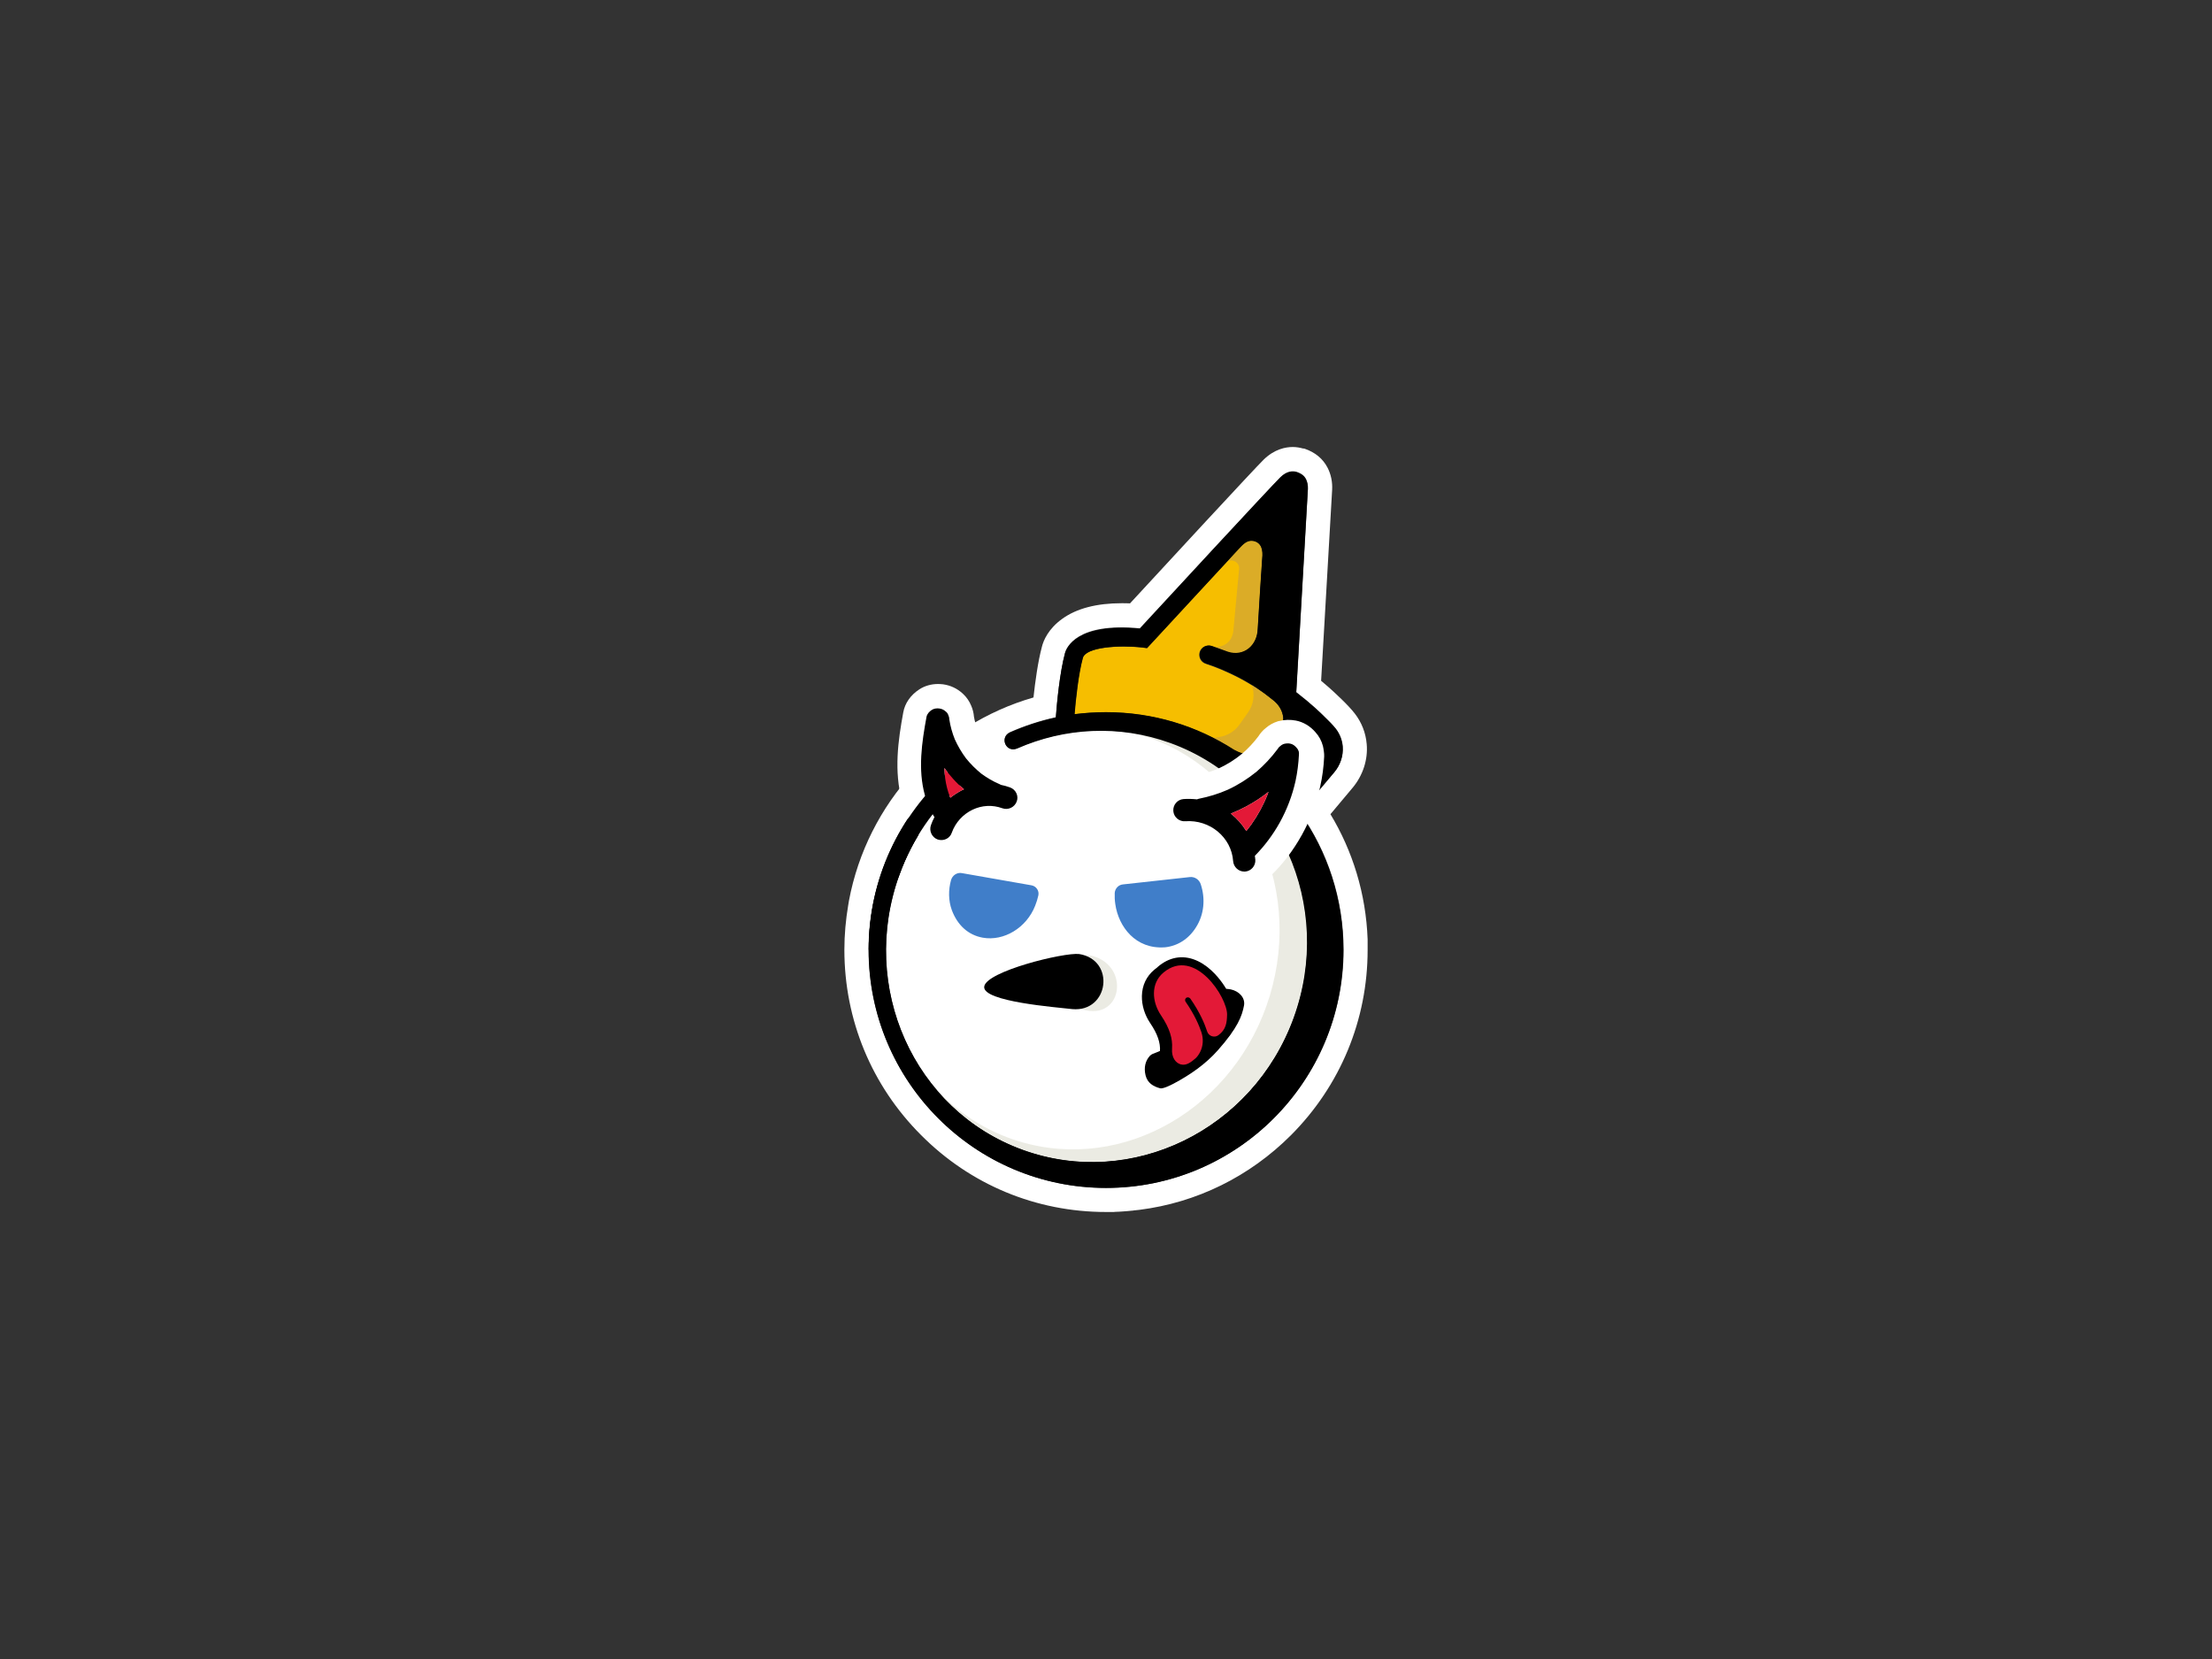 <?xml version="1.0" encoding="UTF-8" standalone="no" ?>
<!DOCTYPE svg PUBLIC "-//W3C//DTD SVG 1.1//EN" "http://www.w3.org/Graphics/SVG/1.1/DTD/svg11.dtd">
<svg xmlns="http://www.w3.org/2000/svg" xmlns:xlink="http://www.w3.org/1999/xlink" version="1.1" width="1200" height="900" viewBox="0 0 1200 900" xml:space="preserve">
<rect x="0" y="0" width="1200" height="900" fill="#333333" stroke="none"/>
<desc>Created with Fabric.js 5.2.4</desc>
<defs>
</defs>
<g transform="matrix(1 0 0 1 600 450)" id="b14b9f18-e2df-4dfc-974e-5f0c9b14deb9"  >
<rect style="stroke: none; stroke-width: 1; stroke-dasharray: none; stroke-linecap: butt; stroke-dashoffset: 0; stroke-linejoin: miter; stroke-miterlimit: 4; fill: rgb(255,255,255); fill-rule: nonzero; opacity: 1; visibility: hidden;" vector-effect="non-scaling-stroke"  x="-600" y="-450" rx="0" ry="0" width="1200" height="900" />
</g>
<g transform="matrix(Infinity NaN NaN Infinity 0 0)" id="ab48974e-9bba-49d1-ba60-a1afa2652df2"  >
</g>
<g transform="matrix(0.83 0 0 0.83 600 450)"  >
<g style="" vector-effect="non-scaling-stroke"   >
		<g transform="matrix(1 0 0 1 47.48 -118.86)"  >
<path style="stroke: none; stroke-width: 1; stroke-dasharray: none; stroke-linecap: butt; stroke-dashoffset: 0; stroke-linejoin: miter; stroke-miterlimit: 4; fill: rgb(246,190,0); fill-rule: nonzero; opacity: 1;" vector-effect="non-scaling-stroke"  transform=" translate(-297.48, -131.14)" d="M 358.8 165.4 C 351.8 159.7 344.3 154.7 336.3 150.6 C 329.6 147.2 322.6 144.1 315.2 141.7 C 312 140.7 310.2 137.2 311.2 134 C 312.2 130.8 315.7 129.1 318.9 130.1 C 322.5 131.3 325.4 132.5 329.5 133.9 C 339.7 137.3 348.7 130.1 349 118.7 C 349.9 103.9 351.5 77.6 351.9 73 C 352.5 67.7 351.7 62.6 346 61.5 C 342.1 60.8 339.5 63.6 337 66.3 C 316.5 88.3 293.5 113.3 276.7 131.5 L 273.6 131.1 C 258.5 129.4 236.6 130.8 234.7 138 C 231.9 148.3 230.1 164.8 229.3 174.7 C 236 173.8 242.8 173.4 249.8 173.4 C 280.7 173.4 309.4 182.4 333.6 198 C 340.6 201.7 349.4 203.8 360 191.8 C 364.1 187.2 366 182.1 365.6 177.2 C 365.3 172.6 362.8 168.4 358.8 165.4 z" stroke-linecap="round" />
</g>
		<g transform="matrix(1 0 0 1 92.37 -119.08)"  >
<path style="stroke: none; stroke-width: 1; stroke-dasharray: none; stroke-linecap: butt; stroke-dashoffset: 0; stroke-linejoin: miter; stroke-miterlimit: 4; fill: rgb(219,172,39); fill-rule: nonzero; opacity: 1;" vector-effect="non-scaling-stroke"  transform=" translate(-342.37, -130.92)" d="M 352 73 C 351.6 77.6 350 103.9 349.1 118.7 C 348.8 130 339.8 137.2 329.6 133.9 C 327.7 133.3 320.5 130.7 319 130.1 C 323.1 131.6 331.8 130.1 333.2 120.6 L 337 79.7 C 337.4 74.9 331.5 72.3 328.2 75.8 C 331.2 72.5 334.2 69.3 337.2 66.1 C 339.7 63.4 342.3 60.6 346.2 61.3 C 351.8 62.5 352.6 67.7 352 73 z M 360 191.5 C 349.4 203.5 340.5 201.5 333.5 197.8 C 329.2 195 324.7 192.4 320.1 190.1 L 324.2 189.5 C 329.4 188.7 334.1 185.8 337.2 181.5 L 342.9 173.4 C 346.6 168.2 347.4 161.5 345.3 155.6 C 350 158.5 354.5 161.8 358.8 165.3 C 362.8 168.3 365.3 172.5 365.7 177 C 366 181.8 364.1 186.8 360 191.5 z" stroke-linecap="round" />
</g>
		<g transform="matrix(1 0 0 1 0 0)"  >
<path style="stroke: none; stroke-width: 1; stroke-dasharray: none; stroke-linecap: butt; stroke-dashoffset: 0; stroke-linejoin: miter; stroke-miterlimit: 4; fill: rgb(255,255,255); fill-rule: nonzero; opacity: 1;" vector-effect="non-scaling-stroke"  transform=" translate(-250, -250)" d="M 421 328.4 L 421 321.8 C 419.9 291.9 411.2 264 396.7 240 L 411.2 222.7 C 417.9 214.7 421.3 204.3 420.4 194.2 C 419.8 186.9 417.1 180 412.6 174.2 C 410.5 171.5 407.7 168.5 403.9 164.8 C 401.8 162.8 397.7 158.7 390.6 152.8 L 397.8 28.1 C 398.1 23 397.1 17.9 394.8 13.5 C 391.8 7.7 386.8 3.5 379.8 1.1 L 379.4 1 L 378.9 1 C 376.7 0.4 374.4 -7.671641100159832e-14 372.1 -7.671641100159832e-14 C 367.3 -7.671641100159832e-14 360.1 1.4 353.1 8.2 C 347.6 13.5 284.3 82 265.7 102.2 C 263.8 102.1 262 102.1 260.3 102.1 C 243.9 102.1 230.8 105.5 221.4 112.3 C 212.3 118.8 209.1 126.5 208.1 130.6 C 205.5 140.3 203.7 153.5 202.6 163.7 C 141.2 181.4 94 232.7 82 296.5 C 82 296.7 81.9 296.9 81.9 297.1 C 81.8 297.9 81.6 298.7 81.5 299.5 C 79.9 309 79 318.8 79 328.6 C 79 374.4 96.8 417.4 129.1 449.7 C 161.4 482.2 204.3 500 250 500 L 254.3 500 C 254.9 500 255.5 500 256.1 499.9 C 256.9 499.9 257.8 499.8 258.6 499.8 C 259.1 499.8 259.7 499.7 260.2 499.7 C 261.1 499.6 262 499.6 263 499.5 C 263.4 499.5 263.8 499.4 264.2 499.4 C 265.3 499.3 266.3 499.2 267.4 499.1 C 267.6 499.1 267.8 499.1 268 499 C 269.3 498.9 270.5 498.7 271.8 498.6 C 309.2 493.9 343.8 476.9 370.9 449.8 C 403.2 417.4 421 374.4 421 328.7 L 421 328.4 Q 421 328.5 421 328.4 z M 250 484.2 C 164.3 484.2 94.8 414.6 94.8 328.6 C 94.8 282.1 115.1 240.4 147.4 211.9 C 153.3 206.9 160.6 215.4 154.8 220.5 C 137.5 235.9 123.5 255.9 115 279.4 C 88.3 352.9 124.4 433.4 195.5 459.2 C 266.7 485 346 446.4 372.7 373 C 399.4 299.5 363.3 219 292.2 193.2 C 258.4 180.9 222.8 183.2 191.9 196.8 C 184.8 199.9 180.2 189.7 187.2 186.4 C 196.7 182.2 206.8 178.9 217.2 176.6 C 217.9 167.1 219.8 147.1 223.2 134.6 C 224.1 131.1 230.8 114.5 272.1 118.5 C 285.7 103.7 358.7 24.8 364.1 19.6 C 368.3 15.5 372.1 15.5 374.6 16.2 C 377.9 17.3 379.6 18.8 380.7 20.8 C 381.7 22.8 382.1 25.1 382 27.3 L 374.4 160.2 C 384.7 168.2 390.1 173.5 392.9 176.3 C 395.8 179.1 398.4 181.8 400.2 184 C 403.1 187.8 404.4 191.8 404.8 195.6 C 405.3 201.8 403.2 207.9 399.2 212.6 L 376.9 239 C 394.8 264.3 405.3 295.3 405.3 328.7 C 405.2 414.6 335.7 484.2 250 484.2 z" stroke-linecap="round" />
</g>
		<g transform="matrix(1 0 0 1 9.8 76.67)"  >
<path style="stroke: none; stroke-width: 1; stroke-dasharray: none; stroke-linecap: butt; stroke-dashoffset: 0; stroke-linejoin: miter; stroke-miterlimit: 4; fill: rgb(235,235,227); fill-rule: nonzero; opacity: 1;" vector-effect="non-scaling-stroke"  transform=" translate(-259.8, -326.67)" d="M 195.4 459.2 C 266.6 485.1 346 446.4 372.7 372.9 C 399.4 299.4 363.3 218.8 292.1 193 C 282.9 189.6 273.5 187.4 264.1 186.1 C 267.2 186.8 270.4 187.6 273.5 188.5 C 341.8 209.1 379.2 285.2 357.1 358.5 C 335 431.8 261.7 474.5 193.4 453.9 C 171.5 447.3 152.8 434.9 138.1 418.8 C 152.9 436.6 172.3 450.8 195.4 459.2 z" stroke-linecap="round" />
</g>
		<g transform="matrix(1 0 0 1 -5.44 100.45)"  >
<path style="stroke: none; stroke-width: 1; stroke-dasharray: none; stroke-linecap: butt; stroke-dashoffset: 0; stroke-linejoin: miter; stroke-miterlimit: 4; fill: rgb(235,235,227); fill-rule: nonzero; opacity: 1;" vector-effect="non-scaling-stroke"  transform=" translate(-244.56, -350.45)" d="M 236.9 368.2 C 235.7 367.9 234 367.5 231.9 367.1 C 250.8 365.4 254.4 339 236.9 332.2 C 238.8 332.3 240.3 332.4 241.4 332.7 C 265.2 339.4 260.9 373.2 236.9 368.2 z" stroke-linecap="round" />
</g>
		<g transform="matrix(1 0 0 1 0 0.23)"  >
<path style="stroke: none; stroke-width: 1; stroke-dasharray: none; stroke-linecap: butt; stroke-dashoffset: 0; stroke-linejoin: miter; stroke-miterlimit: 4; fill: rgb(0,0,0); fill-rule: nonzero; opacity: 1;" vector-effect="non-scaling-stroke"  transform=" translate(-250, -250.23)" d="M 376.8 239.2 L 399 212.8 C 403 208.1 405.1 202 404.6 195.8 C 404.3 192 403 187.9 400.1 184.2 C 398.3 181.9 395.8 179.3 392.8 176.5 C 390 173.7 384.5 168.4 374.3 160.4 L 381.9 27.6 C 382 25.3 381.6 23.1 380.6 21.1 C 379.6 19.1 377.8 17.6 374.5 16.5 C 372.1 15.8 368.2 15.8 364 19.9 C 358.6 25.1 285.7 104 272.1 118.8 C 230.8 114.9 224.1 131.5 223.2 134.9 C 219.8 147.4 217.9 167.4 217.2 176.9 C 206.8 179.1 196.7 182.5 187.2 186.7 C 180.2 190 184.7 200.1 191.9 197.1 C 222.8 183.5 258.4 181.3 292.1 193.5 C 363.2 219.3 399.3 299.8 372.6 373.2 C 345.9 446.6 266.6 485.2 195.5 459.4 C 124.4 433.5 88.4 353.1 115 279.6 C 123.5 256.1 137.5 236.2 154.8 220.8 C 160.6 215.7 153.3 207.3 147.4 212.2 C 115.2 240.7 94.9 282.4 94.9 328.8 C 94.9 414.7 164.4 484.3 250 484.3 C 335.6 484.3 405.1 414.7 405.1 328.8 C 405.1 295.5 394.6 264.6 376.8 239.2 z M 360.2 191.7 C 349.6 203.7 340.7 201.7 333.8 197.9 C 309.6 182.3 280.9 173.3 250 173.3 C 243.1 173.3 236.2 173.8 229.5 174.6 C 230.3 164.7 232.1 148.2 234.9 137.9 C 236.8 130.7 258.7 129.3 273.8 131 L 276.9 131.4 C 293.7 113.2 316.7 88.3 337.2 66.2 C 339.7 63.5 342.3 60.8 346.2 61.4 C 351.9 62.5 352.7 67.6 352.1 72.9 C 351.7 77.5 350.1 103.8 349.2 118.6 C 348.9 129.9 339.9 137.1 329.7 133.8 C 325.6 132.4 322.7 131.2 319.1 130 C 315.9 129 312.5 130.7 311.5 133.9 C 310.5 137.1 312.2 140.5 315.4 141.5 C 322.8 143.9 329.9 147 336.5 150.4 C 344.5 154.5 352 159.5 359 165.2 C 363 168.2 365.5 172.4 365.9 176.9 C 366.2 182 364.2 187.1 360.2 191.7 z" stroke-linecap="round" />
</g>
		<g transform="matrix(1 0 0 1 -40.65 99.41)"  >
<path style="stroke: none; stroke-width: 1; stroke-dasharray: none; stroke-linecap: butt; stroke-dashoffset: 0; stroke-linejoin: miter; stroke-miterlimit: 4; fill: rgb(0,0,0); fill-rule: nonzero; opacity: 1;" vector-effect="non-scaling-stroke"  transform=" translate(-209.35, -349.41)" d="M 232.5 331.4 C 222.6 330.2 171.6 342.7 170.4 352.7 C 169.2 362.6 218.1 366.2 228 367.4 C 252 369.5 256.3 335.2 232.5 331.4 z" stroke-linecap="round" />
</g>
		<g transform="matrix(1 0 0 1 -19.41 52.74)"  >
<path style="stroke: none; stroke-width: 1; stroke-dasharray: none; stroke-linecap: butt; stroke-dashoffset: 0; stroke-linejoin: miter; stroke-miterlimit: 4; fill: rgb(64,126,201); fill-rule: nonzero; opacity: 1;" vector-effect="non-scaling-stroke"  transform=" translate(-230.59, -302.74)" d="M 155.8 278.5 C 152.7 277.9 149.6 279.9 148.7 283.1 C 146.9 289.6 147 296.5 149.2 302.6 C 152.9 312.6 160 319 169.4 320.7 C 183.3 323.2 198.1 314.2 203.7 299.8 C 204.6 297.6 205.3 295.3 205.8 293 C 206.4 290 204.4 287.1 201.4 286.5 L 155.8 278.5 z M 261 285.9 C 258.1 286.2 255.9 288.6 255.7 291.5 C 255.6 293.8 255.7 296.3 256.1 298.9 C 258.2 313.4 269.2 328.4 288.5 327 L 288.6 327 C 297 326.1 304.2 321.4 308.9 313.8 C 314.1 305.6 315.1 295.3 311.9 285.7 C 310.9 282.7 307.9 280.7 304.7 281.1 L 261 285.9 z" stroke-linecap="round" />
</g>
		<g transform="matrix(1 0 0 1 91.38 -17.25)"  >
<path style="stroke: none; stroke-width: 1; stroke-dasharray: none; stroke-linecap: butt; stroke-dashoffset: 0; stroke-linejoin: miter; stroke-miterlimit: 4; fill: rgb(255,255,255); fill-rule: nonzero; opacity: 1;" vector-effect="non-scaling-stroke"  transform=" translate(-341.38, -232.75)" d="M 347.9 286.1 C 346.2 286.6 344.3 287 342.5 287.1 C 336.6 287.5 330.7 285.5 325.8 281.3 C 321 277.2 318 270.8 317.8 264.3 C 317.8 263 317.8 261.7 318 260.5 C 314.7 261.1 311.4 261.1 308.1 260.3 C 307.4 260.1 306.8 259.9 306.1 259.7 L 304.3 259 C 303.9 258.8 303.5 258.7 303.1 258.5 C 297.7 255.9 293.5 251.1 291.4 245 C 289.3 239.1 289.9 232.2 293 226.5 C 295.9 221.1 300.9 216.9 306.5 215.3 C 307.2 215.1 307.8 214.9 308.5 214.8 C 310.9 214.3 313.3 213.8 315.6 213 C 318.3 212.2 321.1 211.2 323.8 210 C 329.2 207.5 334.3 204.3 338.9 200.5 C 342.9 197.1 346.5 193.2 349.6 189.1 C 350.9 187 352.5 185.2 354.4 183.7 C 356.7 181.7 359.4 180.2 362.3 179.3 C 362.6 179.2 362.8 179.1 363.1 179.1 L 363.2 179.1 C 366.8 178.2 370.4 178.1 374.1 178.8 C 378.9 179.7 383.4 182.4 386.8 186.3 C 389.2 188.9 390.9 192 391.8 195.5 L 392.1 197 L 392.4 199 C 392.6 200.1 392.6 201.2 392.6 202.3 C 392.3 209.1 391.4 215.7 390 221.9 C 387.6 232.9 383.6 243.5 378.1 253.4 C 372.5 263.5 365.7 272.5 357.7 280.2 C 354.9 283 351.6 285 347.9 286.1 z" stroke-linecap="round" />
</g>
		<g transform="matrix(1 0 0 1 57.85 136.69)"  >
<path style="stroke: none; stroke-width: 1; stroke-dasharray: none; stroke-linecap: butt; stroke-dashoffset: 0; stroke-linejoin: miter; stroke-miterlimit: 4; fill: rgb(0,0,0); fill-rule: nonzero; opacity: 1;" vector-effect="non-scaling-stroke"  transform=" translate(-307.85, -386.69)" d="M 331.43 354.48 C 325.89 353.34 320.91 355.29 317.88 359.4 L 318.24 359.62 L 317.87 359.41 C 316.161 362.961 314.174 366.371 311.93 369.61 C 303.99 381.05 295.07 391.09 282.64 395.84 C 281.13 396.42 279.83 396.78 278.72 397.88 C 275.69 401.16 274.65 405.65 275.84 410.6 C 277.06 415.64 280.75 417.9 285.38 419.15 C 287.16 419.63 292.12 417.2 294.19 416.1 C 304.88 410.44 315.1 403.35 323.08 394.33 C 336.25 379.45 338.91 371.8 340.19 365.12 C 341.19 359.89 336.84 355.58 331.41 354.47 z" stroke-linecap="round" />
</g>
		<g transform="matrix(1 0 0 1 53.92 122.36)"  >
<path style="stroke: none; stroke-width: 1; stroke-dasharray: none; stroke-linecap: butt; stroke-dashoffset: 0; stroke-linejoin: miter; stroke-miterlimit: 4; fill: rgb(0,0,0); fill-rule: nonzero; opacity: 1;" vector-effect="non-scaling-stroke"  transform=" translate(-303.92, -372.36)" d="M 294.83 410.8 C 300.75 412.45 305.54 408.76 307.12 407.54 C 307.93 406.91 308.67 406.28 309.25 405.77 C 309.36 405.68 309.46 405.59 309.55 405.5 C 309.64 405.43 309.74 405.36 309.83 405.29 C 310.63 404.67 311.34 404.06 311.91 403.57 L 311.92 403.57 C 313.24 402.42 314.6 400.68 315.74 398.67 C 316.69 397 317.42 395.19 317.93 393.3 C 320.08 393.03 322.11 392.2 323.97 390.82 C 324.05 390.76 324.12 390.71 324.19 390.66 C 324.82 390.18 325.43 389.64 326.01 389.05 C 326.24 388.9 326.44 388.76 326.64 388.61 C 326.74 388.53 326.84 388.46 326.94 388.39 C 333.58 383.27 334.27 376.8 334.39 371.13 C 334.49 366.26 331.93 359.3 327.54 352.5 C 324.72 348.13 318.71 340.19 310.16 336.07 C 305.86 334 301.53 333.18 297.28 333.63 C 293.03 334.08 288.95 335.79 285.15 338.72 C 284.85 338.95 284.55 339.19 284.26 339.43 C 283.88 339.74 283.51 340.08 283.08 340.49 C 282.85 340.66 282.61 340.83 282.38 341.01 C 282.12 341.21 281.85 341.43 281.59 341.64 C 276.42 345.93 273.61 351.86 273.46 358.81 C 273.33 364.88 275.27 371.2 278.92 376.59 C 283.64 383.58 285.66 389.4 285.27 394.91 C 284.59 404.49 289.99 409.45 294.83 410.8 z" stroke-linecap="round" />
</g>
		<g transform="matrix(1 0 0 1 55.24 121.26)"  >
<path style="stroke: none; stroke-width: 1; stroke-dasharray: none; stroke-linecap: butt; stroke-dashoffset: 0; stroke-linejoin: miter; stroke-miterlimit: 4; fill: rgb(227,25,55); fill-rule: nonzero; opacity: 1;" vector-effect="non-scaling-stroke"  transform=" translate(-305.24, -371.26)" d="M 298.9 403.53 C 302.6 404.56 305.88 401.83 308.49 399.59 C 309.3 398.89 310.27 397.68 311.17 396.09 C 311.27 395.9 311.38 395.72 311.47 395.53 C 313.56 391.5 313.78 386.77 312.34 382.47 C 310.83 377.96 307.83 370.95 302.02 362.57 C 301.45 361.75 301.63 360.64 302.41 360.04 C 302.55 359.93 302.7 359.84 302.94 359.78 C 303.8 359.55 304.7 359.92 305.21 360.65 C 311.49 369.75 314.6 377.26 316.12 382 C 317.1 385.08 320.82 386.36 323.44 384.46 L 323.51 384.41 C 328.43 380.76 329.02 376.37 329.14 371.03 C 329.38 359.87 307.98 326.55 287.61 343.47 C 278.97 350.65 280.08 362.78 285.94 371.45 C 291.8 380.12 293.61 386.98 293.17 393.08 C 292.73 399.18 295.59 402.62 298.9 403.55 z" stroke-linecap="round" />
</g>
		<g transform="matrix(1 0 0 1 -92.99 -42.2)"  >
<path style="stroke: none; stroke-width: 1; stroke-dasharray: none; stroke-linecap: butt; stroke-dashoffset: 0; stroke-linejoin: miter; stroke-miterlimit: 4; fill: rgb(255,255,255); fill-rule: nonzero; opacity: 1;" vector-effect="non-scaling-stroke"  transform=" translate(-157.01, -207.8)" d="M 144.3 260.7 C 142.2 260.7 140.1 260.4 138.1 259.9 C 132.3 258.3 127.2 254.4 124.1 249.2 C 120.9 243.8 118.4 237.9 116.7 231.6 C 111.3 211.7 114.1 191.9 117.5 173.4 C 118.6 167.4 122.3 162.1 128 158.4 C 131.5 156.1 135.8 154.9 140.2 154.9 C 141.3 154.9 142.4 155 143.5 155.1 C 148.4 155.8 152.7 157.8 156.4 161.2 L 156.5 161.3 C 158.9 163.5 160.7 166.2 161.9 169.1 C 162.9 171.4 163.5 173.8 163.7 176.3 C 164.2 179.2 165 182 166.1 184.8 C 167.5 187.9 169.2 190.9 171.3 193.7 C 173.4 196.3 175.8 198.7 178.4 200.9 C 181.1 202.9 184 204.6 187 205.8 C 192.7 208.2 197.1 213.4 199.3 220 C 201.2 225.9 200.5 232.3 197.5 238.1 C 194.7 243.4 189.4 247.6 183.5 249.4 C 181.5 250 179.4 250.3 177.3 250.3 C 176.2 250.3 175 250.2 173.9 250 C 171.2 249.7 168.5 248.9 166.1 247.6 L 165.5 247.3 C 163.6 251.2 160.6 254.6 156.7 257.1 C 153.2 259.4 148.9 260.7 144.3 260.7 z" stroke-linecap="round" />
</g>
		<g transform="matrix(1 0 0 1 2.62 -25.84)"  >
<path style="stroke: none; stroke-width: 1; stroke-dasharray: none; stroke-linecap: butt; stroke-dashoffset: 0; stroke-linejoin: miter; stroke-miterlimit: 4; fill: rgb(0,0,0); fill-rule: nonzero; opacity: 1;" vector-effect="non-scaling-stroke"  transform=" translate(-252.62, -224.16)" d="M 187.3 222.5 C 185.3 221.8 183.3 221.2 181.2 220.8 C 181 220.6 180.7 220.5 180.5 220.4 C 176.2 218.6 172.2 216.2 168.5 213.5 C 164.8 210.5 161.5 207.2 158.5 203.5 C 155.6 199.6 153.2 195.5 151.2 191.1 C 149.5 186.9 148.3 182.6 147.6 178.1 C 147.6 177.1 147.4 176.2 147 175.4 C 146.7 174.5 146.2 173.6 145.4 173 C 144.1 171.8 142.7 171.1 141 170.9 C 139.4 170.7 137.6 170.9 136.2 171.8 C 134.6 172.8 133.1 174.4 132.7 176.3 C 129.6 193.1 127 210.8 131.6 227.5 C 132.9 232.3 134.8 237 137.4 241.2 C 137.5 241.4 137.7 241.7 137.9 241.9 C 137 243.6 136.2 245.3 135.6 247.1 C 134.2 250.9 136.2 255.1 139.9 256.5 C 140.7 256.8 141.6 256.9 142.4 256.9 C 145.4 256.9 148.2 255.1 149.2 252.1 C 151.6 245.4 156.5 240.1 162.7 237.1 C 168.9 234.1 175.9 233.8 182.2 236.1 C 186 237.5 190.2 235.5 191.6 231.8 C 193.1 228.1 191.1 223.9 187.3 222.5 z M 148.3 229.2 C 148.3 229.1 148.2 229 148.1 228.9 C 146.5 225 145.5 220.9 144.9 216.7 C 144.6 214.4 144.5 212.1 144.4 209.8 C 146.1 212.3 148 214.6 150 216.8 C 152.2 219.3 154.6 221.6 157.2 223.7 C 157 223.8 156.7 223.9 156.5 224 C 153.5 225.5 150.8 227.2 148.3 229.2 z M 376 199.1 C 375.7 198.1 375.2 197.2 374.5 196.5 C 373.5 195.3 372.1 194.2 370.5 193.9 C 369.2 193.6 367.8 193.7 366.5 194 C 365.5 194.3 364.6 194.8 363.9 195.5 C 363.1 196 362.6 196.7 362.1 197.5 C 358.1 202.9 353.4 207.9 348.3 212.3 C 342.6 216.9 336.3 220.9 329.6 224 C 323.5 226.7 317.2 228.6 310.7 229.9 C 310.3 230 309.9 230.1 309.5 230.3 C 306.6 230 303.7 229.9 300.7 230.1 C 296.7 230.4 293.7 233.9 294 237.9 C 294.3 241.9 297.8 244.9 301.8 244.6 C 317.9 243.4 332 255.1 333.1 270.7 C 333.4 274.5 336.6 277.5 340.4 277.5 L 340.9 277.5 C 344.9 277.2 347.9 273.7 347.6 269.7 C 347.5 268.9 347.4 268 347.3 267.2 C 353.7 260.7 359.2 253.3 363.6 245.4 C 368.3 236.9 371.8 227.7 373.9 218.2 C 375.1 212.6 375.8 206.9 376.1 201.2 C 376.2 200.5 376.1 199.8 376 199.1 z M 355.6 227.1 C 352.9 234 349.3 240.6 345 246.7 C 343.9 248.2 342.8 249.6 341.7 251 C 339 246.6 335.6 242.8 331.6 239.6 C 335.1 238.2 338.5 236.6 341.9 234.8 C 346.9 232.1 351.8 228.9 356.2 225.4 C 356 225.9 355.8 226.5 355.6 227.1 z" stroke-linecap="round" />
</g>
		<g transform="matrix(1 0 0 1 93.9 -11.8)"  >
<path style="stroke: none; stroke-width: 1; stroke-dasharray: none; stroke-linecap: butt; stroke-dashoffset: 0; stroke-linejoin: miter; stroke-miterlimit: 4; fill: rgb(227,25,55); fill-rule: nonzero; opacity: 1;" vector-effect="non-scaling-stroke"  transform=" translate(-343.9, -238.2)" d="M 355.6 227.1 C 352.9 234 349.3 240.6 345 246.7 C 343.9 248.2 342.8 249.6 341.7 251 C 339 246.6 335.6 242.8 331.6 239.6 C 335.1 238.2 338.5 236.6 341.9 234.8 C 346.9 232.1 351.8 228.9 356.2 225.4 C 356 225.9 355.8 226.5 355.6 227.1 z" stroke-linecap="round" />
</g>
		<g transform="matrix(1 0 0 1 -124.09 19.66)"  >
<path style="stroke: none; stroke-width: 1; stroke-dasharray: none; stroke-linecap: butt; stroke-dashoffset: 0; stroke-linejoin: miter; stroke-miterlimit: 4; fill: rgb(0,0,0); fill-rule: nonzero; opacity: 1;" vector-effect="non-scaling-stroke"  transform=" translate(-125.91, -269.66)" d="M 115 279.5 C 123.5 256 137.5 236.1 154.8 220.7 C 160.6 215.6 153.3 207.2 147.4 212.1 C 115.2 240.6 94.9 282.3 94.9 328.7" stroke-linecap="round" />
</g>
		<g transform="matrix(1 0 0 1 -99.2 -30.5)"  >
<path style="stroke: none; stroke-width: 1; stroke-dasharray: none; stroke-linecap: butt; stroke-dashoffset: 0; stroke-linejoin: miter; stroke-miterlimit: 4; fill: rgb(227,25,55); fill-rule: nonzero; opacity: 1;" vector-effect="non-scaling-stroke"  transform=" translate(-150.8, -219.5)" d="M 148.3 229.2 C 148.3 229.1 148.2 229 148.1 228.9 C 146.5 225 145.5 220.9 144.9 216.7 C 144.6 214.4 144.5 212.1 144.4 209.8 C 146.1 212.3 148 214.6 150 216.8 C 152.2 219.3 154.6 221.6 157.2 223.7 C 157 223.8 156.7 223.9 156.5 224 C 153.5 225.5 150.8 227.2 148.3 229.2 z" stroke-linecap="round" />
</g>
</g>
</g>
</svg>